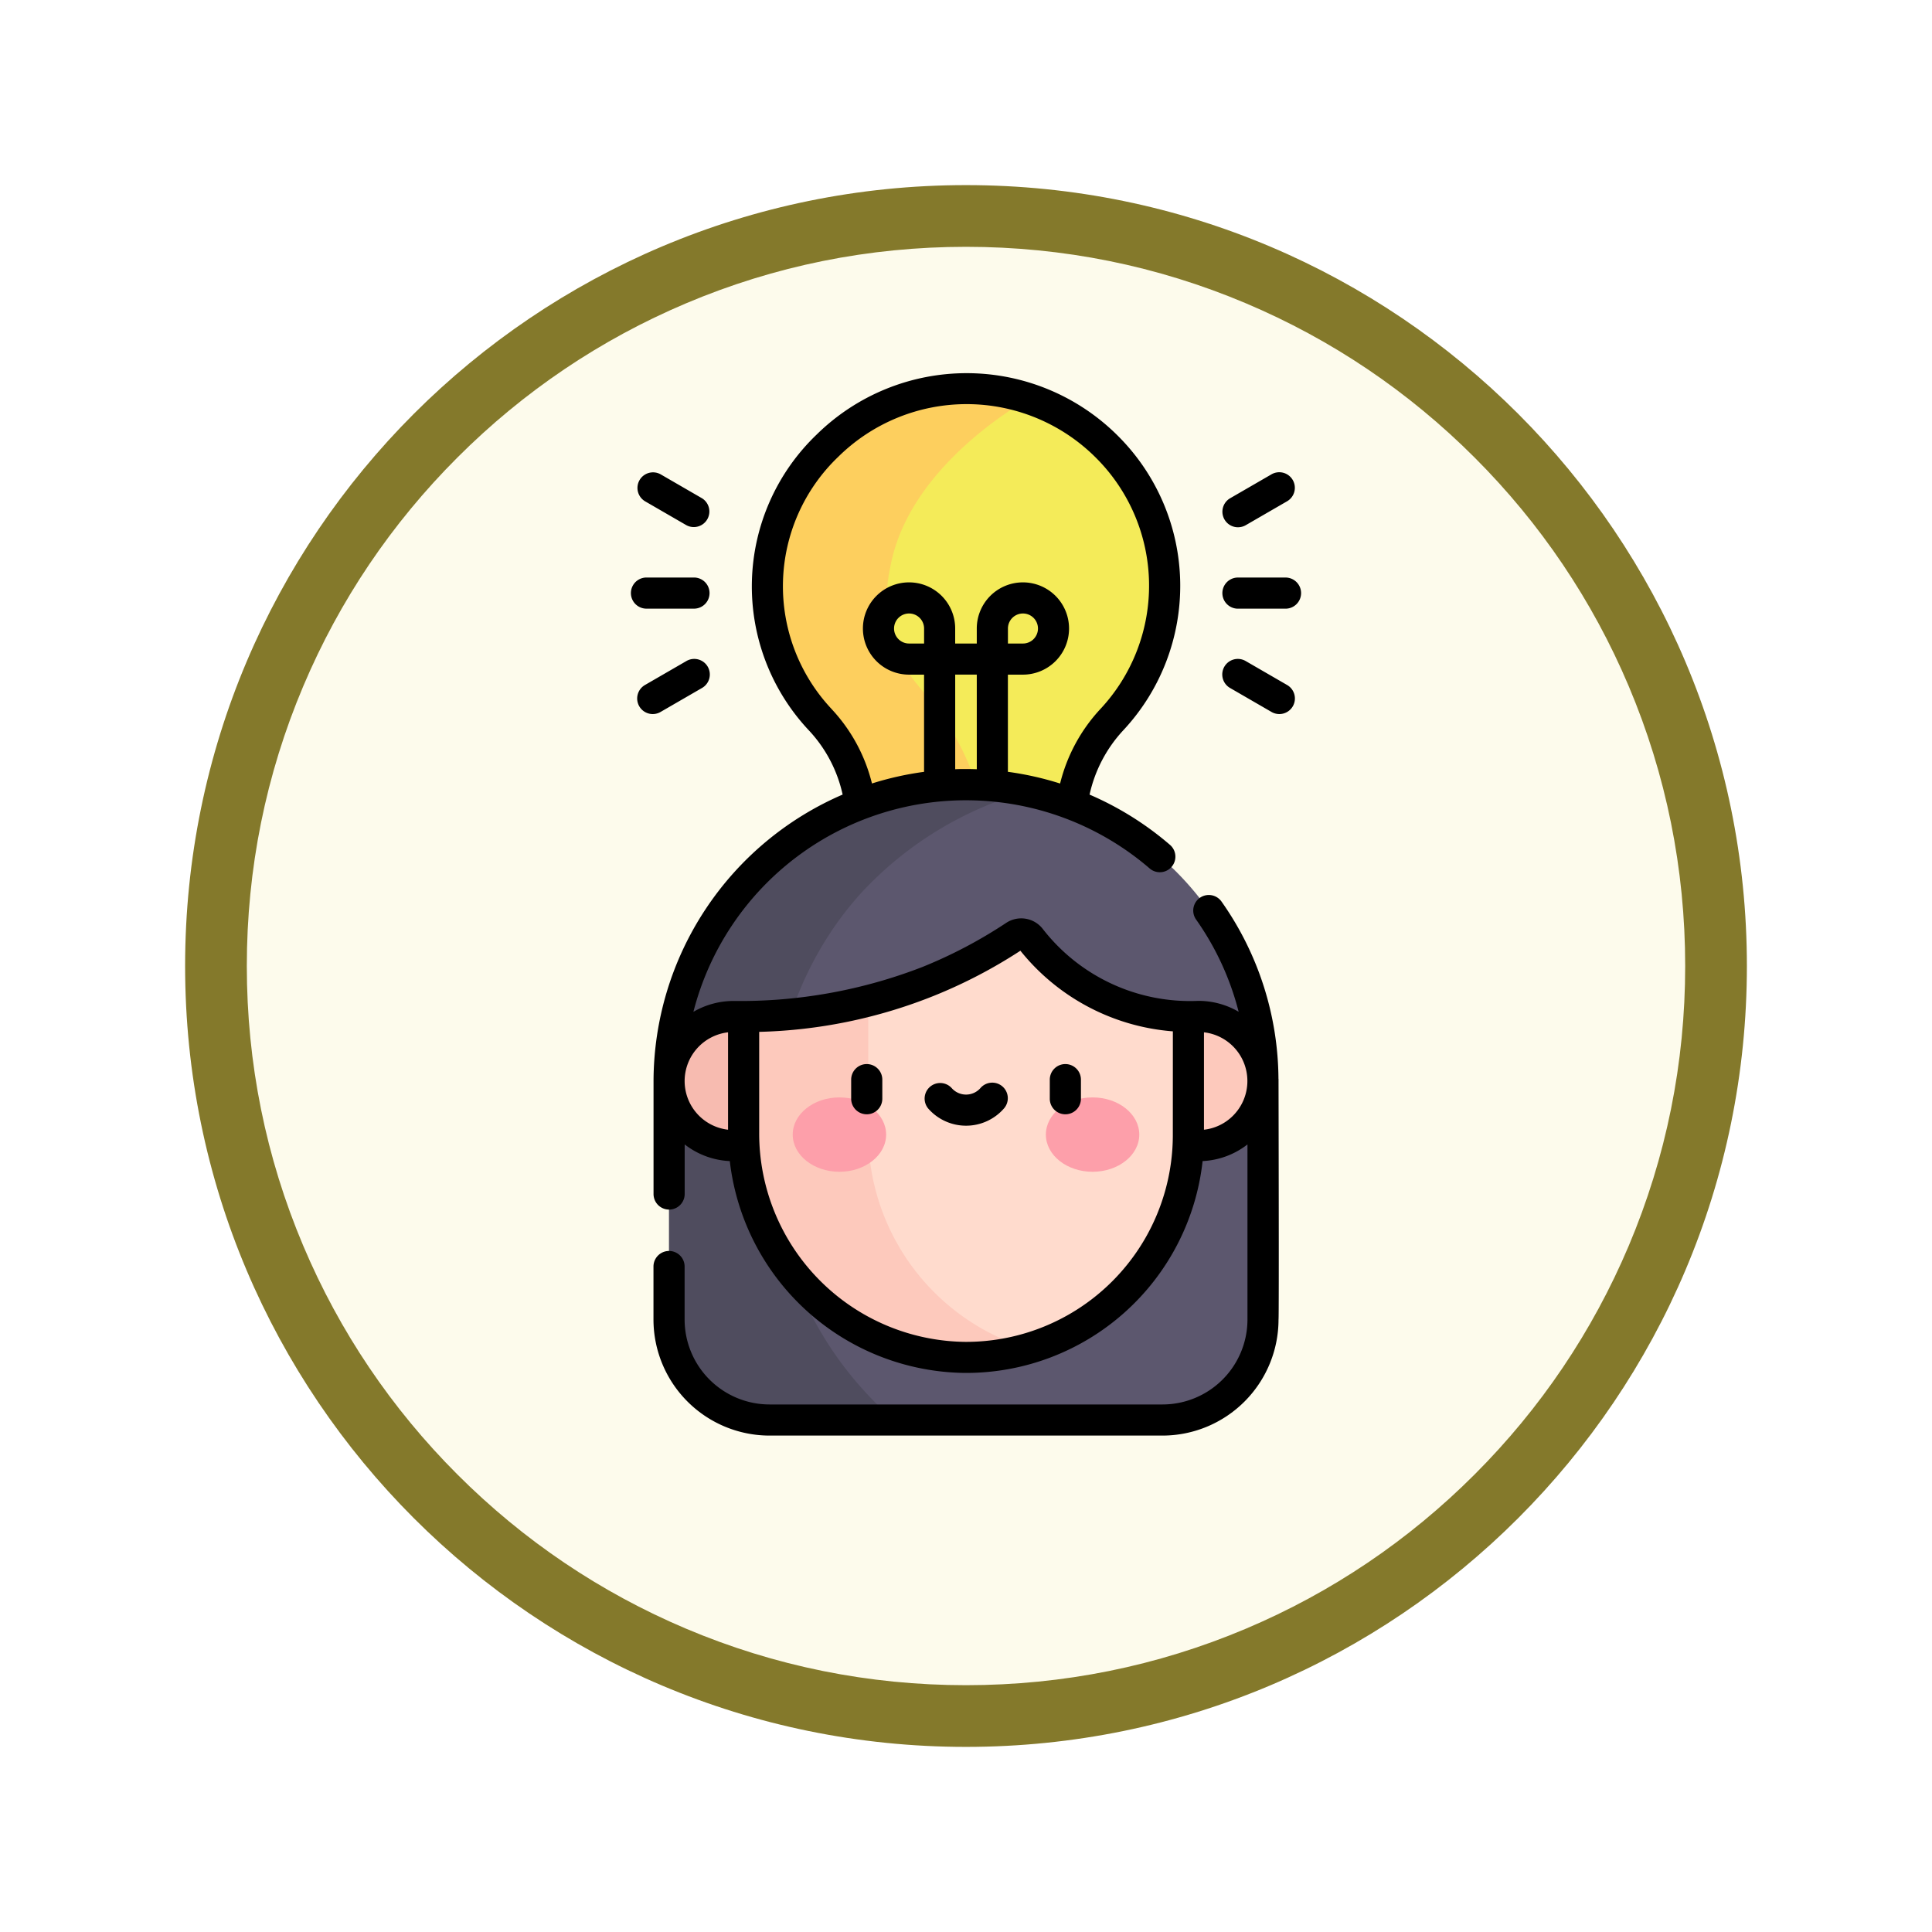 <svg xmlns="http://www.w3.org/2000/svg" xmlns:xlink="http://www.w3.org/1999/xlink" width="93.934" height="93.934" viewBox="0 0 93.934 93.934">
  <defs>
    <filter id="Trazado_982547" x="0" y="0" width="93.934" height="93.934" filterUnits="userSpaceOnUse">
      <feOffset dy="3" input="SourceAlpha"/>
      <feGaussianBlur stdDeviation="3" result="blur"/>
      <feFlood flood-opacity="0.161"/>
      <feComposite operator="in" in2="blur"/>
      <feComposite in="SourceGraphic"/>
    </filter>
  </defs>
  <g id="Grupo_1183411" data-name="Grupo 1183411" transform="translate(-610.815 -3887)">
    <g id="Grupo_1182034" data-name="Grupo 1182034" transform="translate(427.749 1760.467)">
      <g id="Grupo_1175227" data-name="Grupo 1175227" transform="translate(-5.967 140.533)">
        <g id="Grupo_1167337" data-name="Grupo 1167337" transform="translate(198.033 1992)">
          <g id="Grupo_1166720" data-name="Grupo 1166720">
            <g id="Grupo_1164305" data-name="Grupo 1164305">
              <g id="Grupo_1163948" data-name="Grupo 1163948">
                <g id="Grupo_1158168" data-name="Grupo 1158168">
                  <g id="Grupo_1152576" data-name="Grupo 1152576">
                    <g id="Grupo_1148633" data-name="Grupo 1148633">
                      <g id="Grupo_1148525" data-name="Grupo 1148525">
                        <g transform="matrix(1, 0, 0, 1, -9, -6)" filter="url(#Trazado_982547)">
                          <g id="Trazado_982547-2" data-name="Trazado 982547" transform="translate(9 6)" fill="#fdfbec">
                            <path d="M 37.967 74.434 C 33.043 74.434 28.268 73.47 23.773 71.568 C 19.43 69.732 15.53 67.102 12.181 63.753 C 8.831 60.403 6.202 56.503 4.365 52.161 C 2.464 47.666 1.5 42.89 1.5 37.967 C 1.5 33.043 2.464 28.268 4.365 23.773 C 6.202 19.43 8.831 15.53 12.181 12.181 C 15.53 8.831 19.43 6.202 23.773 4.365 C 28.268 2.464 33.043 1.5 37.967 1.5 C 42.89 1.5 47.666 2.464 52.161 4.365 C 56.503 6.202 60.403 8.831 63.753 12.181 C 67.102 15.53 69.732 19.43 71.568 23.773 C 73.47 28.268 74.434 33.043 74.434 37.967 C 74.434 42.89 73.47 47.666 71.568 52.161 C 69.732 56.503 67.102 60.403 63.753 63.753 C 60.403 67.102 56.503 69.732 52.161 71.568 C 47.666 73.47 42.89 74.434 37.967 74.434 Z" stroke="none"/>
                            <path d="M 37.967 3 C 33.245 3 28.666 3.924 24.357 5.747 C 20.194 7.508 16.454 10.029 13.242 13.242 C 10.029 16.454 7.508 20.194 5.747 24.357 C 3.924 28.666 3 33.245 3 37.967 C 3 42.689 3.924 47.268 5.747 51.577 C 7.508 55.74 10.029 59.48 13.242 62.692 C 16.454 65.904 20.194 68.426 24.357 70.187 C 28.666 72.009 33.245 72.934 37.967 72.934 C 42.689 72.934 47.268 72.009 51.577 70.187 C 55.74 68.426 59.48 65.904 62.692 62.692 C 65.904 59.48 68.426 55.74 70.187 51.577 C 72.009 47.268 72.934 42.689 72.934 37.967 C 72.934 33.245 72.009 28.666 70.187 24.357 C 68.426 20.194 65.904 16.454 62.692 13.242 C 59.48 10.029 55.74 7.508 51.577 5.747 C 47.268 3.924 42.689 3 37.967 3 M 37.967 0 C 58.935 0 75.934 16.998 75.934 37.967 C 75.934 58.935 58.935 75.934 37.967 75.934 C 16.998 75.934 0 58.935 0 37.967 C 0 16.998 16.998 0 37.967 0 Z" stroke="none" fill="#84792b"/>
                          </g>
                        </g>
                      </g>
                    </g>
                  </g>
                </g>
              </g>
            </g>
          </g>
        </g>
      </g>
    </g>
    <g id="idea" transform="translate(546.956 3905.135)">
      <g id="Grupo_1183410" data-name="Grupo 1183410" transform="translate(96.388 0.757)">
        <g id="Grupo_1183402" data-name="Grupo 1183402" transform="translate(4.78)">
          <g id="Grupo_1183401" data-name="Grupo 1183401">
            <g id="Grupo_1183400" data-name="Grupo 1183400">
              <g id="Grupo_1183399" data-name="Grupo 1183399">
                <g id="Grupo_1183398" data-name="Grupo 1183398">
                  <g id="Grupo_1183397" data-name="Grupo 1183397">
                    <path id="Trazado_1045300" data-name="Trazado 1045300" d="M175.021,29.951V28.771a7.59,7.59,0,0,1,2.013-5.181,9.512,9.512,0,0,0,2.566-6.507A9.621,9.621,0,0,0,170.076,7.5a9.722,9.722,0,0,0-9.79,9.466,9.512,9.512,0,0,0,2.577,6.638,7.5,7.5,0,0,1,2,5.132v1.218h10.156Z" transform="translate(-160.285 -7.496)" fill="#f4eb59"/>
                  </g>
                </g>
              </g>
            </g>
            <path id="Trazado_1045301" data-name="Trazado 1045301" d="M168.918,23.6c-1.058-1.556-2.048-2.194-2.561-3.906a7.265,7.265,0,0,1-.1-3.482c.828-4.729,5.976-7.785,6.743-8.227a9.674,9.674,0,0,0-12.711,8.977,9.512,9.512,0,0,0,2.577,6.638,7.5,7.5,0,0,1,2,5.132v1.218h6.054V28.734a12.864,12.864,0,0,0-2-5.132Z" transform="translate(-160.286 -7.496)" fill="#fdcf5e"/>
          </g>
        </g>
        <g id="Grupo_1183409" data-name="Grupo 1183409" transform="translate(0 19.255)">
          <path id="Trazado_1045302" data-name="Trazado 1045302" d="M136.9,229.216H117.8a4.885,4.885,0,0,1-4.885-4.885V212.76a14.438,14.438,0,0,1,28.876,0v11.571A4.885,4.885,0,0,1,136.9,229.216Z" transform="translate(-112.911 -198.322)" fill="#5c576e"/>
          <path id="Trazado_1045303" data-name="Trazado 1045303" d="M119.911,224.261c-3.236-6.17-2.824-14.928,2.314-20.64a17.421,17.421,0,0,1,8.151-4.98,14.447,14.447,0,0,0-17.465,14.119v11.571a4.885,4.885,0,0,0,4.885,4.885h6.054a17.213,17.213,0,0,1-3.939-4.955Z" transform="translate(-112.911 -198.322)" fill="#4f4c5e"/>
          <g id="Grupo_1183408" data-name="Grupo 1183408" transform="translate(0 7.253)">
            <g id="Grupo_1183405" data-name="Grupo 1183405">
              <g id="Grupo_1183403" data-name="Grupo 1183403" transform="translate(0 4.019)">
                <path id="Trazado_1045304" data-name="Trazado 1045304" d="M116.05,316.311h1.112v-6.281H116.05a3.14,3.14,0,1,0,0,6.281Z" transform="translate(-112.91 -310.031)" fill="#f7bbb0"/>
                <path id="Trazado_1045305" data-name="Trazado 1045305" d="M358.058,316.311h-1.112v-6.281h1.112a3.14,3.14,0,1,1,0,6.281Z" transform="translate(-332.322 -310.031)" fill="#fdc9bc"/>
              </g>
              <g id="Grupo_1183404" data-name="Grupo 1183404" transform="translate(3.626)">
                <path id="Trazado_1045306" data-name="Trazado 1045306" d="M159.615,290.8a10.888,10.888,0,0,1-10.774-10.93v-5.649a23.833,23.833,0,0,0,8.977-1.709,23.5,23.5,0,0,0,4.212-2.218.563.563,0,0,1,.756.128,9.79,9.79,0,0,0,7.68,3.8v5.767A10.813,10.813,0,0,1,159.615,290.8Z" transform="translate(-148.841 -270.202)" fill="#ffdbcd"/>
              </g>
              <path id="Trazado_1045307" data-name="Trazado 1045307" d="M154.9,302.6a24.068,24.068,0,0,1-6.056.751V309a10.819,10.819,0,0,0,13.849,10.5A10.944,10.944,0,0,1,154.9,309Z" transform="translate(-145.215 -299.33)" fill="#fdc9bc"/>
            </g>
            <g id="Grupo_1183407" data-name="Grupo 1183407" transform="translate(6.013 7.956)">
              <g id="Grupo_1183406" data-name="Grupo 1183406">
                <ellipse id="Elipse_12555" data-name="Elipse 12555" cx="2.271" cy="1.808" rx="2.271" ry="1.808" fill="#fd9faa"/>
                <ellipse id="Elipse_12556" data-name="Elipse 12556" cx="2.271" cy="1.808" rx="2.271" ry="1.808" transform="translate(12.308)" fill="#fd9faa"/>
              </g>
            </g>
          </g>
        </g>
      </g>
      <path id="Trazado_1045308" data-name="Trazado 1045308" d="M115.657,33.6a.757.757,0,0,0-.757.757v.928a.757.757,0,0,0,1.514,0V34.36A.757.757,0,0,0,115.657,33.6ZM97.983,15.319a.757.757,0,1,0-.757-1.311l-2,1.157a.757.757,0,1,0,.757,1.311ZM97.6,11.458a.757.757,0,0,0,0-1.514H95.291a.757.757,0,0,0,0,1.514ZM124.049,7.5a.753.753,0,0,0,.378-.1l2-1.157a.757.757,0,1,0-.757-1.311l-2,1.157a.757.757,0,0,0,.379,1.412ZM95.222,6.238l2,1.157a.757.757,0,0,0,.757-1.311l-2-1.157a.757.757,0,0,0-.757,1.311ZM112.6,34.69a.757.757,0,0,0-1.068.073.931.931,0,0,1-1.406,0,.757.757,0,0,0-1.141.994,2.445,2.445,0,0,0,3.688,0A.757.757,0,0,0,112.6,34.69ZM106,33.6a.757.757,0,0,0-.757.757v.928a.757.757,0,0,0,1.514,0V34.36A.757.757,0,0,0,106,33.6ZM126.43,15.165l-2-1.157a.757.757,0,1,0-.757,1.311l2,1.157a.757.757,0,1,0,.757-1.311Zm-.069-5.22h-2.313a.757.757,0,0,0,0,1.514h2.313a.757.757,0,1,0,0-1.514Zm-.343,24.373A15.094,15.094,0,0,0,123.25,25.7a.757.757,0,0,0-1.237.873,13.585,13.585,0,0,1,2.069,4.484,3.871,3.871,0,0,0-1.957-.53,9.066,9.066,0,0,1-7.568-3.5,1.326,1.326,0,0,0-1.773-.294,22.792,22.792,0,0,1-4.076,2.146,24.476,24.476,0,0,1-9.179,1.653,3.87,3.87,0,0,0-1.957.529,13.683,13.683,0,0,1,22.195-6.962.757.757,0,0,0,.99-1.145,15.163,15.163,0,0,0-3.923-2.455,6.7,6.7,0,0,1,1.639-3.127,10.291,10.291,0,0,0-.236-14.291,10.4,10.4,0,0,0-14.677-.083,10.222,10.222,0,0,0-.365,14.387,6.639,6.639,0,0,1,1.633,3.112,15.217,15.217,0,0,0-9.194,13.892c0,.014,0,5.529,0,5.529a.757.757,0,0,0,1.514,0V37.507a3.858,3.858,0,0,0,2.194.81,11.637,11.637,0,0,0,11.447,10.3h.041a11.57,11.57,0,0,0,11.5-10.3,3.859,3.859,0,0,0,2.181-.809v8.514a4.133,4.133,0,0,1-4.128,4.128H101.273a4.133,4.133,0,0,1-4.128-4.128V43.444a.757.757,0,0,0-1.514,0v2.577a5.648,5.648,0,0,0,5.642,5.642h19.106a5.648,5.648,0,0,0,5.642-5.642c.028-.074,0-11.63,0-11.7ZM108.788,13.153h-.73a.73.73,0,1,1,.73-.73Zm2.563,6.112c-.175-.006-.349-.01-.525-.01s-.35,0-.525.01v-4.6h1.049Zm-7.052-2.92a8.708,8.708,0,0,1,.316-12.27,8.884,8.884,0,0,1,12.548.066,8.778,8.778,0,0,1,.2,12.192,8.191,8.191,0,0,0-1.962,3.627,15.2,15.2,0,0,0-2.538-.569V14.666h.73a2.243,2.243,0,1,0-2.243-2.243v.73H110.3v-.73a2.243,2.243,0,1,0-2.243,2.243h.73v4.726a15.079,15.079,0,0,0-2.533.566,8.135,8.135,0,0,0-1.957-3.613Zm8.566-3.192v-.73a.73.73,0,1,1,.73.73ZM99.257,36.792a2.384,2.384,0,0,1-2.111-2.383,2.387,2.387,0,0,1,2.111-2.353v4.736Zm21.625.259a10.056,10.056,0,0,1-10.091,10.056,10.133,10.133,0,0,1-10.02-10.173v-4.9a24.406,24.406,0,0,0,8.5-1.755,24.3,24.3,0,0,0,4.2-2.19,10.538,10.538,0,0,0,7.413,3.92Zm2.927-.941a2.36,2.36,0,0,1-1.413.682V32.056a2.384,2.384,0,0,1,1.413,4.054Z" transform="translate(0 0)"/>
    </g>
  </g>
</svg>
